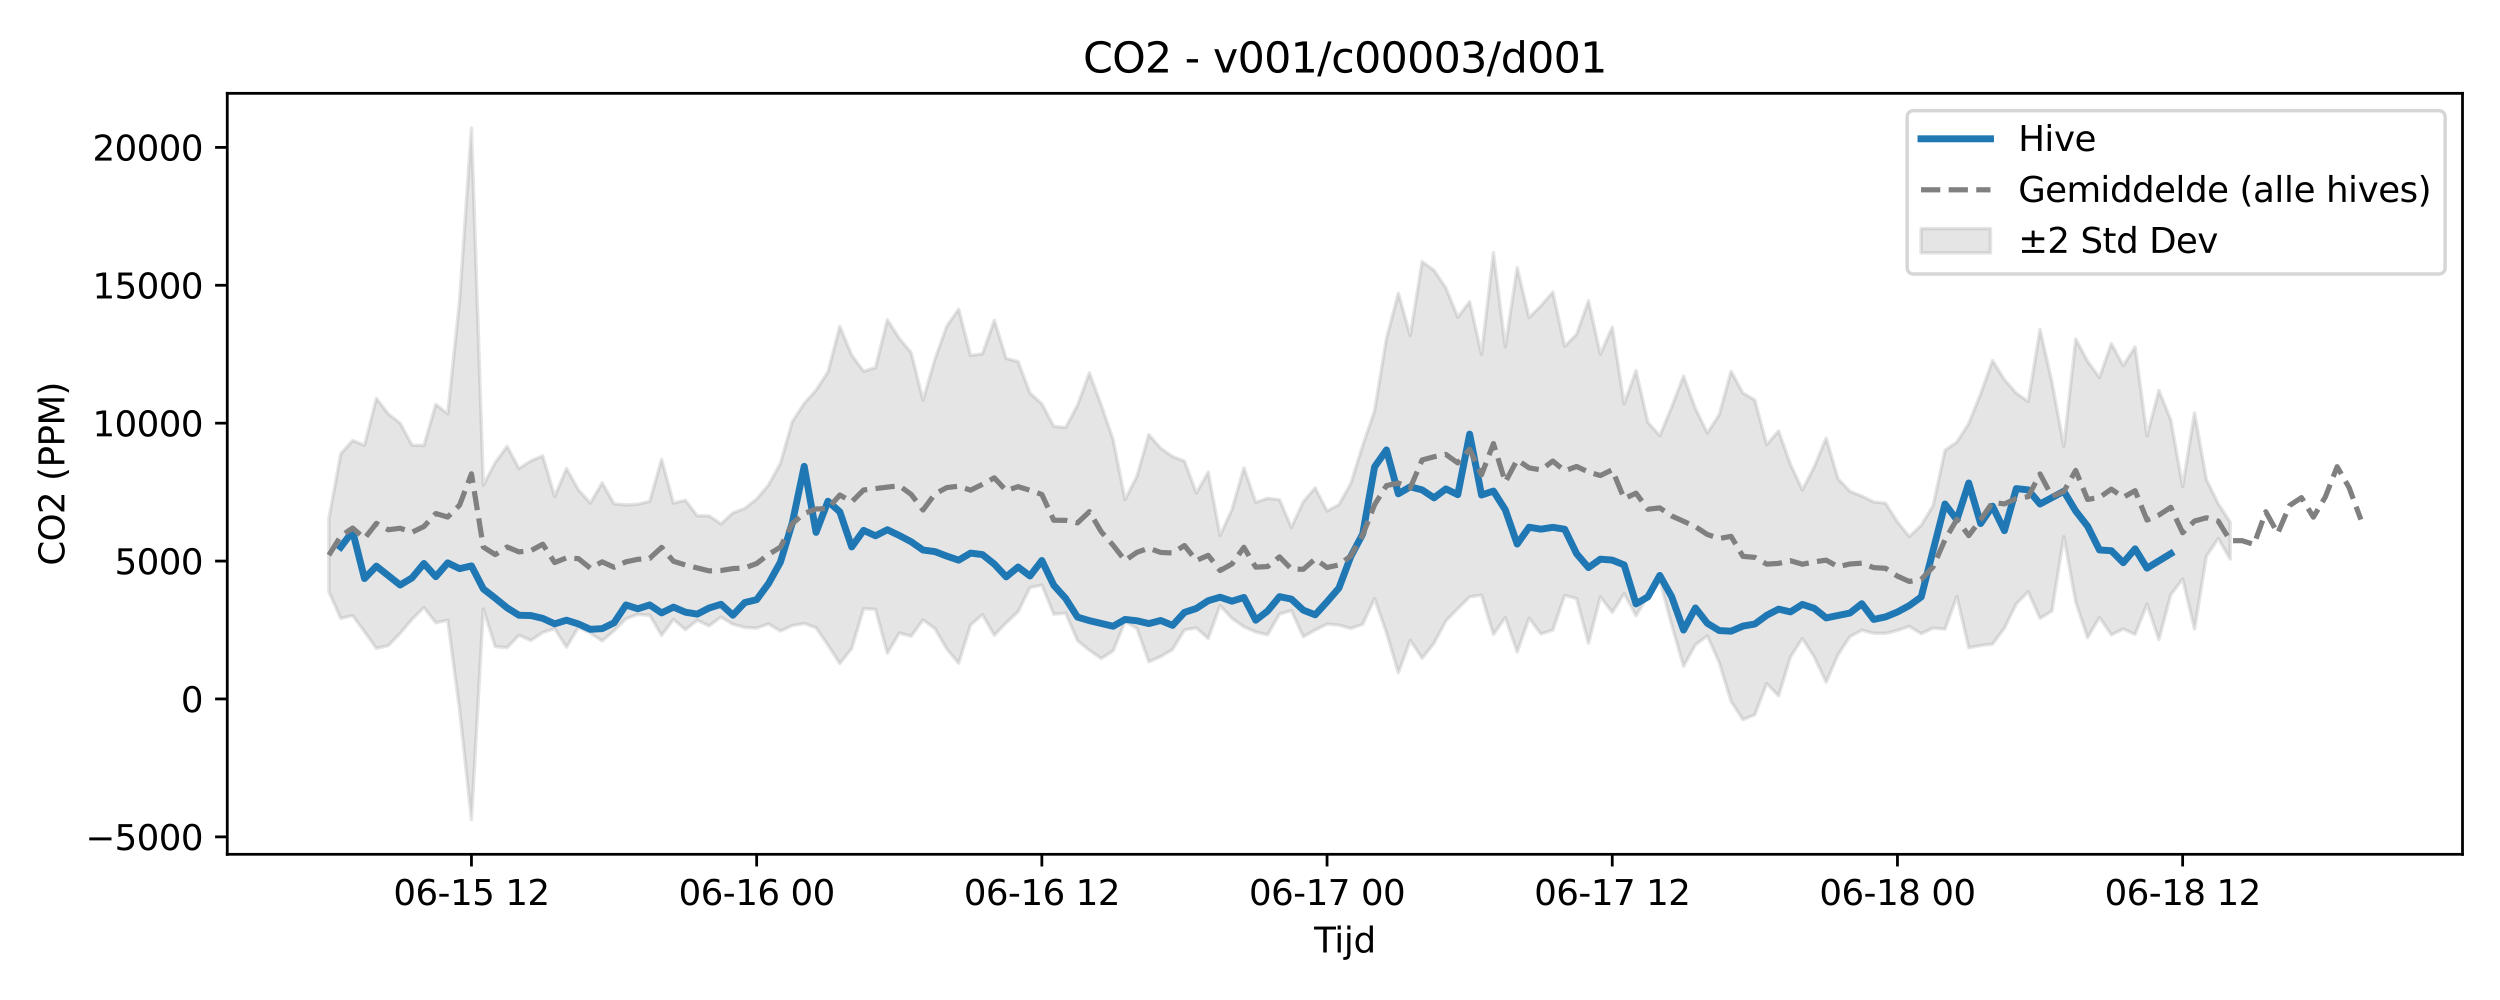 <?xml version="1.0" encoding="utf-8" standalone="no"?>
<!DOCTYPE svg PUBLIC "-//W3C//DTD SVG 1.1//EN"
  "http://www.w3.org/Graphics/SVG/1.1/DTD/svg11.dtd">
<svg xmlns:xlink="http://www.w3.org/1999/xlink" width="720pt" height="288pt" viewBox="0 0 720 288" xmlns="http://www.w3.org/2000/svg" version="1.1">
 <defs>
  <style type="text/css">*{stroke-linejoin: round; stroke-linecap: butt}</style>
 </defs>
 <g id="figure_1">
  <g id="patch_1">
   <path d="M 0 288 
L 720 288 
L 720 0 
L 0 0 
z
" style="fill: #ffffff"/>
  </g>
  <g id="axes_1">
   <g id="patch_2">
    <path d="M 65.45 246.04 
L 709.2 246.04 
L 709.2 26.88 
L 65.45 26.88 
z
" style="fill: #ffffff"/>
   </g>
   <g id="FillBetweenPolyCollection_1">
    <defs>
     <path id="mb9608aee95" d="M 94.711 -138.631 
L 94.711 -117.577 
L 98.134 -109.899 
L 101.556 -110.711 
L 104.979 -106.063 
L 108.401 -101.258 
L 111.823 -102.054 
L 115.246 -105.59 
L 118.668 -109.633 
L 122.09 -113.046 
L 125.513 -108.654 
L 128.935 -109.371 
L 132.358 -83.58 
L 135.78 -51.922 
L 139.202 -112.604 
L 142.625 -101.773 
L 146.047 -101.484 
L 149.469 -105.042 
L 152.892 -103.551 
L 156.314 -105.84 
L 159.737 -106.954 
L 163.159 -101.615 
L 166.581 -107.307 
L 170.004 -105.653 
L 173.426 -103.421 
L 176.849 -106.327 
L 180.271 -109.816 
L 183.693 -111.025 
L 187.116 -110.796 
L 190.538 -105.009 
L 193.96 -109.615 
L 197.383 -106.638 
L 200.805 -109.355 
L 204.228 -107.757 
L 207.65 -110.27 
L 211.072 -108.201 
L 214.495 -107.299 
L 217.917 -107.111 
L 221.339 -108.323 
L 224.762 -106.271 
L 228.184 -107.834 
L 231.607 -108.431 
L 235.029 -107.189 
L 238.451 -102.196 
L 241.874 -96.897 
L 245.296 -101.253 
L 248.719 -112.696 
L 252.141 -112.519 
L 255.563 -99.861 
L 258.986 -105.693 
L 262.408 -104.758 
L 265.83 -109.466 
L 269.253 -106.975 
L 272.675 -101.075 
L 276.098 -97.002 
L 279.52 -108.002 
L 282.942 -110.962 
L 286.365 -105.039 
L 289.787 -108.609 
L 293.21 -111.819 
L 296.632 -118.778 
L 300.054 -119.501 
L 303.477 -111.116 
L 306.899 -111.425 
L 310.321 -103.491 
L 313.744 -100.711 
L 317.166 -98.356 
L 320.589 -100.538 
L 324.011 -108.984 
L 327.433 -107.026 
L 330.856 -97.409 
L 334.278 -98.893 
L 337.7 -100.966 
L 341.123 -106.58 
L 344.545 -107.15 
L 347.968 -104.107 
L 351.39 -113.606 
L 354.812 -109.884 
L 358.235 -107.488 
L 361.657 -105.976 
L 365.08 -105.194 
L 368.502 -111.151 
L 371.924 -112.146 
L 375.347 -104.604 
L 378.769 -106.54 
L 382.191 -108.271 
L 385.614 -107.964 
L 389.036 -106.998 
L 392.459 -108.181 
L 395.881 -115.594 
L 399.303 -105.748 
L 402.726 -94.215 
L 406.148 -103.611 
L 409.57 -98.43 
L 412.993 -102.735 
L 416.415 -109.166 
L 419.838 -112.701 
L 423.26 -116.091 
L 426.682 -116.6 
L 430.105 -105.274 
L 433.527 -110.151 
L 436.95 -100.209 
L 440.372 -109.945 
L 443.794 -105.41 
L 447.217 -106.566 
L 450.639 -116.543 
L 454.061 -115.591 
L 457.484 -102.75 
L 460.906 -116.097 
L 464.329 -111.635 
L 467.751 -117.035 
L 471.173 -110.698 
L 474.596 -116.31 
L 478.018 -120.926 
L 481.44 -108.047 
L 484.863 -96.128 
L 488.285 -102.298 
L 491.708 -104.86 
L 495.13 -97.214 
L 498.552 -85.988 
L 501.975 -80.753 
L 505.397 -82.165 
L 508.82 -91.142 
L 512.242 -87.588 
L 515.664 -98.827 
L 519.087 -104.102 
L 522.509 -98.799 
L 525.931 -91.526 
L 529.354 -99.445 
L 532.776 -104.655 
L 536.199 -106.492 
L 539.621 -105.613 
L 543.043 -105.587 
L 546.466 -106.434 
L 549.888 -107.606 
L 553.311 -105.497 
L 556.733 -107.121 
L 560.155 -106.812 
L 563.578 -116.172 
L 567 -101.449 
L 570.422 -102.103 
L 573.845 -102.481 
L 577.267 -107.085 
L 580.69 -114.094 
L 584.112 -117.582 
L 587.534 -109.937 
L 590.957 -112.037 
L 594.379 -133.442 
L 597.801 -114.664 
L 601.224 -104.344 
L 604.646 -110.192 
L 608.069 -105.178 
L 611.491 -106.851 
L 614.913 -105.293 
L 618.336 -114.005 
L 621.758 -103.786 
L 625.181 -116.691 
L 628.603 -121.233 
L 632.025 -106.819 
L 635.448 -127.865 
L 638.87 -132.88 
L 642.292 -126.977 
L 642.292 -137.618 
L 642.292 -137.618 
L 638.87 -142.918 
L 635.448 -149.886 
L 632.025 -169.062 
L 628.603 -147.918 
L 625.181 -167.098 
L 621.758 -175.539 
L 618.336 -162.441 
L 614.913 -188.073 
L 611.491 -182.688 
L 608.069 -189.07 
L 604.646 -179.272 
L 601.224 -183.967 
L 597.801 -190.369 
L 594.379 -159.495 
L 590.957 -178.01 
L 587.534 -193.067 
L 584.112 -172.331 
L 580.69 -174.769 
L 577.267 -178.666 
L 573.845 -184.164 
L 570.422 -174.564 
L 567 -166.038 
L 563.578 -160.664 
L 560.155 -158.318 
L 556.733 -142.372 
L 553.311 -136.734 
L 549.888 -133.458 
L 546.466 -137.692 
L 543.043 -143.074 
L 539.621 -143.444 
L 536.199 -145.122 
L 532.776 -146.484 
L 529.354 -150.126 
L 525.931 -161.817 
L 522.509 -153.579 
L 519.087 -146.901 
L 515.664 -154.209 
L 512.242 -163.898 
L 508.82 -159.916 
L 505.397 -172.79 
L 501.975 -174.785 
L 498.552 -181.071 
L 495.13 -168.58 
L 491.708 -163.292 
L 488.285 -170.343 
L 484.863 -179.655 
L 481.44 -170.774 
L 478.018 -162.52 
L 474.596 -166.365 
L 471.173 -181.236 
L 467.751 -171.739 
L 464.329 -193.778 
L 460.906 -185.99 
L 457.484 -201.357 
L 454.061 -191.724 
L 450.639 -188.265 
L 447.217 -203.861 
L 443.794 -199.935 
L 440.372 -196.555 
L 436.95 -210.935 
L 433.527 -188.146 
L 430.105 -215.228 
L 426.682 -185.948 
L 423.26 -201.094 
L 419.838 -196.664 
L 416.415 -205.072 
L 412.993 -210.168 
L 409.57 -212.626 
L 406.148 -191.352 
L 402.726 -203.545 
L 399.303 -190.545 
L 395.881 -169.712 
L 392.459 -159.716 
L 389.036 -148.796 
L 385.614 -142.647 
L 382.191 -140.849 
L 378.769 -147.487 
L 375.347 -143.492 
L 371.924 -136.087 
L 368.502 -144.093 
L 365.08 -144.479 
L 361.657 -143.342 
L 358.235 -153.26 
L 354.812 -141.267 
L 351.39 -133.773 
L 347.968 -152.015 
L 344.545 -146.021 
L 341.123 -155.19 
L 337.7 -156.514 
L 334.278 -158.899 
L 330.856 -162.836 
L 327.433 -150.833 
L 324.011 -144.131 
L 320.589 -161.365 
L 317.166 -171.324 
L 313.744 -180.578 
L 310.321 -171.322 
L 306.899 -164.854 
L 303.477 -165.238 
L 300.054 -171.685 
L 296.632 -174.815 
L 293.21 -183.863 
L 289.787 -184.768 
L 286.365 -195.735 
L 282.942 -186.06 
L 279.52 -185.655 
L 276.098 -198.959 
L 272.675 -194.086 
L 269.253 -184.501 
L 265.83 -172.765 
L 262.408 -186.476 
L 258.986 -190.555 
L 255.563 -195.904 
L 252.141 -182.135 
L 248.719 -181.066 
L 245.296 -185.698 
L 241.874 -193.991 
L 238.451 -180.906 
L 235.029 -175.632 
L 231.607 -171.829 
L 228.184 -166.573 
L 224.762 -154.562 
L 221.339 -148.34 
L 217.917 -144.297 
L 214.495 -141.555 
L 211.072 -140.299 
L 207.65 -137.127 
L 204.228 -139.417 
L 200.805 -139.465 
L 197.383 -143.922 
L 193.96 -143.095 
L 190.538 -155.714 
L 187.116 -143.597 
L 183.693 -142.789 
L 180.271 -142.579 
L 176.849 -142.916 
L 173.426 -148.944 
L 170.004 -143.097 
L 166.581 -146.927 
L 163.159 -153.07 
L 159.737 -145.032 
L 156.314 -156.709 
L 152.892 -155.269 
L 149.469 -153.07 
L 146.047 -159.448 
L 142.625 -154.785 
L 139.202 -148.272 
L 135.78 -251.158 
L 132.358 -201.471 
L 128.935 -168.814 
L 125.513 -171.554 
L 122.09 -159.676 
L 118.668 -159.793 
L 115.246 -166.129 
L 111.823 -168.806 
L 108.401 -173.262 
L 104.979 -159.774 
L 101.556 -161.117 
L 98.134 -157.29 
L 94.711 -138.631 
z
" style="stroke: #808080; stroke-opacity: 0.2"/>
    </defs>
    <g clip-path="url(#p361f4543c1)">
     <use xlink:href="#mb9608aee95" x="0" y="288" style="fill: #808080; fill-opacity: 0.2; stroke: #808080; stroke-opacity: 0.2"/>
    </g>
   </g>
   <g id="matplotlib.axis_1">
    <g id="xtick_1">
     <g id="line2d_1">
      <defs>
       <path id="m13b912ce95" d="M 0 0 
L 0 3.5 
" style="stroke: #000000; stroke-width: 0.8"/>
      </defs>
      <g>
       <use xlink:href="#m13b912ce95" x="135.78" y="246.04" style="stroke: #000000; stroke-width: 0.8"/>
      </g>
     </g>
     <g id="text_1">
      <!-- 06-15 12 -->
      <g transform="translate(113.299 260.638) scale(0.1 -0.1)">
       <defs>
        <path id="DejaVuSans-30" d="M 2034 4250 
Q 1547 4250 1301 3770 
Q 1056 3291 1056 2328 
Q 1056 1369 1301 889 
Q 1547 409 2034 409 
Q 2525 409 2770 889 
Q 3016 1369 3016 2328 
Q 3016 3291 2770 3770 
Q 2525 4250 2034 4250 
z
M 2034 4750 
Q 2819 4750 3233 4129 
Q 3647 3509 3647 2328 
Q 3647 1150 3233 529 
Q 2819 -91 2034 -91 
Q 1250 -91 836 529 
Q 422 1150 422 2328 
Q 422 3509 836 4129 
Q 1250 4750 2034 4750 
z
" transform="scale(0.016)"/>
        <path id="DejaVuSans-36" d="M 2113 2584 
Q 1688 2584 1439 2293 
Q 1191 2003 1191 1497 
Q 1191 994 1439 701 
Q 1688 409 2113 409 
Q 2538 409 2786 701 
Q 3034 994 3034 1497 
Q 3034 2003 2786 2293 
Q 2538 2584 2113 2584 
z
M 3366 4563 
L 3366 3988 
Q 3128 4100 2886 4159 
Q 2644 4219 2406 4219 
Q 1781 4219 1451 3797 
Q 1122 3375 1075 2522 
Q 1259 2794 1537 2939 
Q 1816 3084 2150 3084 
Q 2853 3084 3261 2657 
Q 3669 2231 3669 1497 
Q 3669 778 3244 343 
Q 2819 -91 2113 -91 
Q 1303 -91 875 529 
Q 447 1150 447 2328 
Q 447 3434 972 4092 
Q 1497 4750 2381 4750 
Q 2619 4750 2861 4703 
Q 3103 4656 3366 4563 
z
" transform="scale(0.016)"/>
        <path id="DejaVuSans-2d" d="M 313 2009 
L 1997 2009 
L 1997 1497 
L 313 1497 
L 313 2009 
z
" transform="scale(0.016)"/>
        <path id="DejaVuSans-31" d="M 794 531 
L 1825 531 
L 1825 4091 
L 703 3866 
L 703 4441 
L 1819 4666 
L 2450 4666 
L 2450 531 
L 3481 531 
L 3481 0 
L 794 0 
L 794 531 
z
" transform="scale(0.016)"/>
        <path id="DejaVuSans-35" d="M 691 4666 
L 3169 4666 
L 3169 4134 
L 1269 4134 
L 1269 2991 
Q 1406 3038 1543 3061 
Q 1681 3084 1819 3084 
Q 2600 3084 3056 2656 
Q 3513 2228 3513 1497 
Q 3513 744 3044 326 
Q 2575 -91 1722 -91 
Q 1428 -91 1123 -41 
Q 819 9 494 109 
L 494 744 
Q 775 591 1075 516 
Q 1375 441 1709 441 
Q 2250 441 2565 725 
Q 2881 1009 2881 1497 
Q 2881 1984 2565 2268 
Q 2250 2553 1709 2553 
Q 1456 2553 1204 2497 
Q 953 2441 691 2322 
L 691 4666 
z
" transform="scale(0.016)"/>
        <path id="DejaVuSans-20" transform="scale(0.016)"/>
        <path id="DejaVuSans-32" d="M 1228 531 
L 3431 531 
L 3431 0 
L 469 0 
L 469 531 
Q 828 903 1448 1529 
Q 2069 2156 2228 2338 
Q 2531 2678 2651 2914 
Q 2772 3150 2772 3378 
Q 2772 3750 2511 3984 
Q 2250 4219 1831 4219 
Q 1534 4219 1204 4116 
Q 875 4013 500 3803 
L 500 4441 
Q 881 4594 1212 4672 
Q 1544 4750 1819 4750 
Q 2544 4750 2975 4387 
Q 3406 4025 3406 3419 
Q 3406 3131 3298 2873 
Q 3191 2616 2906 2266 
Q 2828 2175 2409 1742 
Q 1991 1309 1228 531 
z
" transform="scale(0.016)"/>
       </defs>
       <use xlink:href="#DejaVuSans-30"/>
       <use xlink:href="#DejaVuSans-36" transform="translate(63.623 0)"/>
       <use xlink:href="#DejaVuSans-2d" transform="translate(127.246 0)"/>
       <use xlink:href="#DejaVuSans-31" transform="translate(163.33 0)"/>
       <use xlink:href="#DejaVuSans-35" transform="translate(226.953 0)"/>
       <use xlink:href="#DejaVuSans-20" transform="translate(290.576 0)"/>
       <use xlink:href="#DejaVuSans-31" transform="translate(322.363 0)"/>
       <use xlink:href="#DejaVuSans-32" transform="translate(385.986 0)"/>
      </g>
     </g>
    </g>
    <g id="xtick_2">
     <g id="line2d_2">
      <g>
       <use xlink:href="#m13b912ce95" x="217.917" y="246.04" style="stroke: #000000; stroke-width: 0.8"/>
      </g>
     </g>
     <g id="text_2">
      <!-- 06-16 00 -->
      <g transform="translate(195.437 260.638) scale(0.1 -0.1)">
       <use xlink:href="#DejaVuSans-30"/>
       <use xlink:href="#DejaVuSans-36" transform="translate(63.623 0)"/>
       <use xlink:href="#DejaVuSans-2d" transform="translate(127.246 0)"/>
       <use xlink:href="#DejaVuSans-31" transform="translate(163.33 0)"/>
       <use xlink:href="#DejaVuSans-36" transform="translate(226.953 0)"/>
       <use xlink:href="#DejaVuSans-20" transform="translate(290.576 0)"/>
       <use xlink:href="#DejaVuSans-30" transform="translate(322.363 0)"/>
       <use xlink:href="#DejaVuSans-30" transform="translate(385.986 0)"/>
      </g>
     </g>
    </g>
    <g id="xtick_3">
     <g id="line2d_3">
      <g>
       <use xlink:href="#m13b912ce95" x="300.054" y="246.04" style="stroke: #000000; stroke-width: 0.8"/>
      </g>
     </g>
     <g id="text_3">
      <!-- 06-16 12 -->
      <g transform="translate(277.574 260.638) scale(0.1 -0.1)">
       <use xlink:href="#DejaVuSans-30"/>
       <use xlink:href="#DejaVuSans-36" transform="translate(63.623 0)"/>
       <use xlink:href="#DejaVuSans-2d" transform="translate(127.246 0)"/>
       <use xlink:href="#DejaVuSans-31" transform="translate(163.33 0)"/>
       <use xlink:href="#DejaVuSans-36" transform="translate(226.953 0)"/>
       <use xlink:href="#DejaVuSans-20" transform="translate(290.576 0)"/>
       <use xlink:href="#DejaVuSans-31" transform="translate(322.363 0)"/>
       <use xlink:href="#DejaVuSans-32" transform="translate(385.986 0)"/>
      </g>
     </g>
    </g>
    <g id="xtick_4">
     <g id="line2d_4">
      <g>
       <use xlink:href="#m13b912ce95" x="382.191" y="246.04" style="stroke: #000000; stroke-width: 0.8"/>
      </g>
     </g>
     <g id="text_4">
      <!-- 06-17 00 -->
      <g transform="translate(359.711 260.638) scale(0.1 -0.1)">
       <defs>
        <path id="DejaVuSans-37" d="M 525 4666 
L 3525 4666 
L 3525 4397 
L 1831 0 
L 1172 0 
L 2766 4134 
L 525 4134 
L 525 4666 
z
" transform="scale(0.016)"/>
       </defs>
       <use xlink:href="#DejaVuSans-30"/>
       <use xlink:href="#DejaVuSans-36" transform="translate(63.623 0)"/>
       <use xlink:href="#DejaVuSans-2d" transform="translate(127.246 0)"/>
       <use xlink:href="#DejaVuSans-31" transform="translate(163.33 0)"/>
       <use xlink:href="#DejaVuSans-37" transform="translate(226.953 0)"/>
       <use xlink:href="#DejaVuSans-20" transform="translate(290.576 0)"/>
       <use xlink:href="#DejaVuSans-30" transform="translate(322.363 0)"/>
       <use xlink:href="#DejaVuSans-30" transform="translate(385.986 0)"/>
      </g>
     </g>
    </g>
    <g id="xtick_5">
     <g id="line2d_5">
      <g>
       <use xlink:href="#m13b912ce95" x="464.329" y="246.04" style="stroke: #000000; stroke-width: 0.8"/>
      </g>
     </g>
     <g id="text_5">
      <!-- 06-17 12 -->
      <g transform="translate(441.848 260.638) scale(0.1 -0.1)">
       <use xlink:href="#DejaVuSans-30"/>
       <use xlink:href="#DejaVuSans-36" transform="translate(63.623 0)"/>
       <use xlink:href="#DejaVuSans-2d" transform="translate(127.246 0)"/>
       <use xlink:href="#DejaVuSans-31" transform="translate(163.33 0)"/>
       <use xlink:href="#DejaVuSans-37" transform="translate(226.953 0)"/>
       <use xlink:href="#DejaVuSans-20" transform="translate(290.576 0)"/>
       <use xlink:href="#DejaVuSans-31" transform="translate(322.363 0)"/>
       <use xlink:href="#DejaVuSans-32" transform="translate(385.986 0)"/>
      </g>
     </g>
    </g>
    <g id="xtick_6">
     <g id="line2d_6">
      <g>
       <use xlink:href="#m13b912ce95" x="546.466" y="246.04" style="stroke: #000000; stroke-width: 0.8"/>
      </g>
     </g>
     <g id="text_6">
      <!-- 06-18 00 -->
      <g transform="translate(523.985 260.638) scale(0.1 -0.1)">
       <defs>
        <path id="DejaVuSans-38" d="M 2034 2216 
Q 1584 2216 1326 1975 
Q 1069 1734 1069 1313 
Q 1069 891 1326 650 
Q 1584 409 2034 409 
Q 2484 409 2743 651 
Q 3003 894 3003 1313 
Q 3003 1734 2745 1975 
Q 2488 2216 2034 2216 
z
M 1403 2484 
Q 997 2584 770 2862 
Q 544 3141 544 3541 
Q 544 4100 942 4425 
Q 1341 4750 2034 4750 
Q 2731 4750 3128 4425 
Q 3525 4100 3525 3541 
Q 3525 3141 3298 2862 
Q 3072 2584 2669 2484 
Q 3125 2378 3379 2068 
Q 3634 1759 3634 1313 
Q 3634 634 3220 271 
Q 2806 -91 2034 -91 
Q 1263 -91 848 271 
Q 434 634 434 1313 
Q 434 1759 690 2068 
Q 947 2378 1403 2484 
z
M 1172 3481 
Q 1172 3119 1398 2916 
Q 1625 2713 2034 2713 
Q 2441 2713 2670 2916 
Q 2900 3119 2900 3481 
Q 2900 3844 2670 4047 
Q 2441 4250 2034 4250 
Q 1625 4250 1398 4047 
Q 1172 3844 1172 3481 
z
" transform="scale(0.016)"/>
       </defs>
       <use xlink:href="#DejaVuSans-30"/>
       <use xlink:href="#DejaVuSans-36" transform="translate(63.623 0)"/>
       <use xlink:href="#DejaVuSans-2d" transform="translate(127.246 0)"/>
       <use xlink:href="#DejaVuSans-31" transform="translate(163.33 0)"/>
       <use xlink:href="#DejaVuSans-38" transform="translate(226.953 0)"/>
       <use xlink:href="#DejaVuSans-20" transform="translate(290.576 0)"/>
       <use xlink:href="#DejaVuSans-30" transform="translate(322.363 0)"/>
       <use xlink:href="#DejaVuSans-30" transform="translate(385.986 0)"/>
      </g>
     </g>
    </g>
    <g id="xtick_7">
     <g id="line2d_7">
      <g>
       <use xlink:href="#m13b912ce95" x="628.603" y="246.04" style="stroke: #000000; stroke-width: 0.8"/>
      </g>
     </g>
     <g id="text_7">
      <!-- 06-18 12 -->
      <g transform="translate(606.122 260.638) scale(0.1 -0.1)">
       <use xlink:href="#DejaVuSans-30"/>
       <use xlink:href="#DejaVuSans-36" transform="translate(63.623 0)"/>
       <use xlink:href="#DejaVuSans-2d" transform="translate(127.246 0)"/>
       <use xlink:href="#DejaVuSans-31" transform="translate(163.33 0)"/>
       <use xlink:href="#DejaVuSans-38" transform="translate(226.953 0)"/>
       <use xlink:href="#DejaVuSans-20" transform="translate(290.576 0)"/>
       <use xlink:href="#DejaVuSans-31" transform="translate(322.363 0)"/>
       <use xlink:href="#DejaVuSans-32" transform="translate(385.986 0)"/>
      </g>
     </g>
    </g>
    <g id="text_8">
     <!-- Tijd -->
     <g transform="translate(378.475 274.317) scale(0.1 -0.1)">
      <defs>
       <path id="DejaVuSans-54" d="M -19 4666 
L 3928 4666 
L 3928 4134 
L 2272 4134 
L 2272 0 
L 1638 0 
L 1638 4134 
L -19 4134 
L -19 4666 
z
" transform="scale(0.016)"/>
       <path id="DejaVuSans-69" d="M 603 3500 
L 1178 3500 
L 1178 0 
L 603 0 
L 603 3500 
z
M 603 4863 
L 1178 4863 
L 1178 4134 
L 603 4134 
L 603 4863 
z
" transform="scale(0.016)"/>
       <path id="DejaVuSans-6a" d="M 603 3500 
L 1178 3500 
L 1178 -63 
Q 1178 -731 923 -1031 
Q 669 -1331 103 -1331 
L -116 -1331 
L -116 -844 
L 38 -844 
Q 366 -844 484 -692 
Q 603 -541 603 -63 
L 603 3500 
z
M 603 4863 
L 1178 4863 
L 1178 4134 
L 603 4134 
L 603 4863 
z
" transform="scale(0.016)"/>
       <path id="DejaVuSans-64" d="M 2906 2969 
L 2906 4863 
L 3481 4863 
L 3481 0 
L 2906 0 
L 2906 525 
Q 2725 213 2448 61 
Q 2172 -91 1784 -91 
Q 1150 -91 751 415 
Q 353 922 353 1747 
Q 353 2572 751 3078 
Q 1150 3584 1784 3584 
Q 2172 3584 2448 3432 
Q 2725 3281 2906 2969 
z
M 947 1747 
Q 947 1113 1208 752 
Q 1469 391 1925 391 
Q 2381 391 2643 752 
Q 2906 1113 2906 1747 
Q 2906 2381 2643 2742 
Q 2381 3103 1925 3103 
Q 1469 3103 1208 2742 
Q 947 2381 947 1747 
z
" transform="scale(0.016)"/>
      </defs>
      <use xlink:href="#DejaVuSans-54"/>
      <use xlink:href="#DejaVuSans-69" transform="translate(57.959 0)"/>
      <use xlink:href="#DejaVuSans-6a" transform="translate(85.742 0)"/>
      <use xlink:href="#DejaVuSans-64" transform="translate(113.525 0)"/>
     </g>
    </g>
   </g>
   <g id="matplotlib.axis_2">
    <g id="ytick_1">
     <g id="line2d_8">
      <defs>
       <path id="m72f071653e" d="M 0 0 
L -3.5 0 
" style="stroke: #000000; stroke-width: 0.8"/>
      </defs>
      <g>
       <use xlink:href="#m72f071653e" x="65.45" y="241.011" style="stroke: #000000; stroke-width: 0.8"/>
      </g>
     </g>
     <g id="text_9">
      <!-- −5000 -->
      <g transform="translate(24.62 244.81) scale(0.1 -0.1)">
       <defs>
        <path id="DejaVuSans-2212" d="M 678 2272 
L 4684 2272 
L 4684 1741 
L 678 1741 
L 678 2272 
z
" transform="scale(0.016)"/>
       </defs>
       <use xlink:href="#DejaVuSans-2212"/>
       <use xlink:href="#DejaVuSans-35" transform="translate(83.789 0)"/>
       <use xlink:href="#DejaVuSans-30" transform="translate(147.412 0)"/>
       <use xlink:href="#DejaVuSans-30" transform="translate(211.035 0)"/>
       <use xlink:href="#DejaVuSans-30" transform="translate(274.658 0)"/>
      </g>
     </g>
    </g>
    <g id="ytick_2">
     <g id="line2d_9">
      <g>
       <use xlink:href="#m72f071653e" x="65.45" y="201.298" style="stroke: #000000; stroke-width: 0.8"/>
      </g>
     </g>
     <g id="text_10">
      <!-- 0 -->
      <g transform="translate(52.087 205.098) scale(0.1 -0.1)">
       <use xlink:href="#DejaVuSans-30"/>
      </g>
     </g>
    </g>
    <g id="ytick_3">
     <g id="line2d_10">
      <g>
       <use xlink:href="#m72f071653e" x="65.45" y="161.586" style="stroke: #000000; stroke-width: 0.8"/>
      </g>
     </g>
     <g id="text_11">
      <!-- 5000 -->
      <g transform="translate(33 165.385) scale(0.1 -0.1)">
       <use xlink:href="#DejaVuSans-35"/>
       <use xlink:href="#DejaVuSans-30" transform="translate(63.623 0)"/>
       <use xlink:href="#DejaVuSans-30" transform="translate(127.246 0)"/>
       <use xlink:href="#DejaVuSans-30" transform="translate(190.869 0)"/>
      </g>
     </g>
    </g>
    <g id="ytick_4">
     <g id="line2d_11">
      <g>
       <use xlink:href="#m72f071653e" x="65.45" y="121.874" style="stroke: #000000; stroke-width: 0.8"/>
      </g>
     </g>
     <g id="text_12">
      <!-- 10000 -->
      <g transform="translate(26.637 125.673) scale(0.1 -0.1)">
       <use xlink:href="#DejaVuSans-31"/>
       <use xlink:href="#DejaVuSans-30" transform="translate(63.623 0)"/>
       <use xlink:href="#DejaVuSans-30" transform="translate(127.246 0)"/>
       <use xlink:href="#DejaVuSans-30" transform="translate(190.869 0)"/>
       <use xlink:href="#DejaVuSans-30" transform="translate(254.492 0)"/>
      </g>
     </g>
    </g>
    <g id="ytick_5">
     <g id="line2d_12">
      <g>
       <use xlink:href="#m72f071653e" x="65.45" y="82.162" style="stroke: #000000; stroke-width: 0.8"/>
      </g>
     </g>
     <g id="text_13">
      <!-- 15000 -->
      <g transform="translate(26.637 85.961) scale(0.1 -0.1)">
       <use xlink:href="#DejaVuSans-31"/>
       <use xlink:href="#DejaVuSans-35" transform="translate(63.623 0)"/>
       <use xlink:href="#DejaVuSans-30" transform="translate(127.246 0)"/>
       <use xlink:href="#DejaVuSans-30" transform="translate(190.869 0)"/>
       <use xlink:href="#DejaVuSans-30" transform="translate(254.492 0)"/>
      </g>
     </g>
    </g>
    <g id="ytick_6">
     <g id="line2d_13">
      <g>
       <use xlink:href="#m72f071653e" x="65.45" y="42.449" style="stroke: #000000; stroke-width: 0.8"/>
      </g>
     </g>
     <g id="text_14">
      <!-- 20000 -->
      <g transform="translate(26.637 46.248) scale(0.1 -0.1)">
       <use xlink:href="#DejaVuSans-32"/>
       <use xlink:href="#DejaVuSans-30" transform="translate(63.623 0)"/>
       <use xlink:href="#DejaVuSans-30" transform="translate(127.246 0)"/>
       <use xlink:href="#DejaVuSans-30" transform="translate(190.869 0)"/>
       <use xlink:href="#DejaVuSans-30" transform="translate(254.492 0)"/>
      </g>
     </g>
    </g>
    <g id="text_15">
     <!-- CO2 (PPM) -->
     <g transform="translate(18.541 162.903) rotate(-90) scale(0.1 -0.1)">
      <defs>
       <path id="DejaVuSans-43" d="M 4122 4306 
L 4122 3641 
Q 3803 3938 3442 4084 
Q 3081 4231 2675 4231 
Q 1875 4231 1450 3742 
Q 1025 3253 1025 2328 
Q 1025 1406 1450 917 
Q 1875 428 2675 428 
Q 3081 428 3442 575 
Q 3803 722 4122 1019 
L 4122 359 
Q 3791 134 3420 21 
Q 3050 -91 2638 -91 
Q 1578 -91 968 557 
Q 359 1206 359 2328 
Q 359 3453 968 4101 
Q 1578 4750 2638 4750 
Q 3056 4750 3426 4639 
Q 3797 4528 4122 4306 
z
" transform="scale(0.016)"/>
       <path id="DejaVuSans-4f" d="M 2522 4238 
Q 1834 4238 1429 3725 
Q 1025 3213 1025 2328 
Q 1025 1447 1429 934 
Q 1834 422 2522 422 
Q 3209 422 3611 934 
Q 4013 1447 4013 2328 
Q 4013 3213 3611 3725 
Q 3209 4238 2522 4238 
z
M 2522 4750 
Q 3503 4750 4090 4092 
Q 4678 3434 4678 2328 
Q 4678 1225 4090 567 
Q 3503 -91 2522 -91 
Q 1538 -91 948 565 
Q 359 1222 359 2328 
Q 359 3434 948 4092 
Q 1538 4750 2522 4750 
z
" transform="scale(0.016)"/>
       <path id="DejaVuSans-28" d="M 1984 4856 
Q 1566 4138 1362 3434 
Q 1159 2731 1159 2009 
Q 1159 1288 1364 580 
Q 1569 -128 1984 -844 
L 1484 -844 
Q 1016 -109 783 600 
Q 550 1309 550 2009 
Q 550 2706 781 3412 
Q 1013 4119 1484 4856 
L 1984 4856 
z
" transform="scale(0.016)"/>
       <path id="DejaVuSans-50" d="M 1259 4147 
L 1259 2394 
L 2053 2394 
Q 2494 2394 2734 2622 
Q 2975 2850 2975 3272 
Q 2975 3691 2734 3919 
Q 2494 4147 2053 4147 
L 1259 4147 
z
M 628 4666 
L 2053 4666 
Q 2838 4666 3239 4311 
Q 3641 3956 3641 3272 
Q 3641 2581 3239 2228 
Q 2838 1875 2053 1875 
L 1259 1875 
L 1259 0 
L 628 0 
L 628 4666 
z
" transform="scale(0.016)"/>
       <path id="DejaVuSans-4d" d="M 628 4666 
L 1569 4666 
L 2759 1491 
L 3956 4666 
L 4897 4666 
L 4897 0 
L 4281 0 
L 4281 4097 
L 3078 897 
L 2444 897 
L 1241 4097 
L 1241 0 
L 628 0 
L 628 4666 
z
" transform="scale(0.016)"/>
       <path id="DejaVuSans-29" d="M 513 4856 
L 1013 4856 
Q 1481 4119 1714 3412 
Q 1947 2706 1947 2009 
Q 1947 1309 1714 600 
Q 1481 -109 1013 -844 
L 513 -844 
Q 928 -128 1133 580 
Q 1338 1288 1338 2009 
Q 1338 2731 1133 3434 
Q 928 4138 513 4856 
z
" transform="scale(0.016)"/>
      </defs>
      <use xlink:href="#DejaVuSans-43"/>
      <use xlink:href="#DejaVuSans-4f" transform="translate(69.824 0)"/>
      <use xlink:href="#DejaVuSans-32" transform="translate(148.535 0)"/>
      <use xlink:href="#DejaVuSans-20" transform="translate(212.158 0)"/>
      <use xlink:href="#DejaVuSans-28" transform="translate(243.945 0)"/>
      <use xlink:href="#DejaVuSans-50" transform="translate(282.959 0)"/>
      <use xlink:href="#DejaVuSans-50" transform="translate(343.262 0)"/>
      <use xlink:href="#DejaVuSans-4d" transform="translate(403.564 0)"/>
      <use xlink:href="#DejaVuSans-29" transform="translate(489.844 0)"/>
     </g>
    </g>
   </g>
   <g id="line2d_14">
    <path d="M 98.134 157.567 
L 101.556 153.027 
L 104.979 166.616 
L 108.401 163.053 
L 115.246 168.483 
L 118.668 166.42 
L 122.09 162.29 
L 125.513 166.082 
L 128.935 162.113 
L 132.358 163.77 
L 135.78 162.981 
L 139.202 169.616 
L 142.625 172.263 
L 146.047 175.059 
L 149.469 177.198 
L 152.892 177.273 
L 156.314 178.093 
L 159.737 179.663 
L 163.159 178.62 
L 166.581 179.692 
L 170.004 181.241 
L 173.426 181.043 
L 176.849 179.367 
L 180.271 174.231 
L 183.693 175.327 
L 187.116 174.225 
L 190.538 176.515 
L 193.96 174.853 
L 197.383 176.309 
L 200.805 176.865 
L 204.228 175.11 
L 207.65 174.037 
L 211.072 177.175 
L 214.495 173.534 
L 217.917 172.714 
L 221.339 168.054 
L 224.762 161.883 
L 228.184 150.591 
L 231.607 134.317 
L 235.029 153.321 
L 238.451 144.362 
L 241.874 147.419 
L 245.296 157.517 
L 248.719 152.749 
L 252.141 154.311 
L 255.563 152.571 
L 258.986 154.216 
L 262.408 156.026 
L 265.83 158.407 
L 269.253 158.862 
L 272.675 160.162 
L 276.098 161.324 
L 279.52 159.291 
L 282.942 159.72 
L 286.365 162.457 
L 289.787 166.132 
L 293.21 163.304 
L 296.632 165.878 
L 300.054 161.435 
L 303.477 168.538 
L 306.899 172.343 
L 310.321 177.725 
L 313.744 178.747 
L 320.589 180.362 
L 324.011 178.398 
L 327.433 178.78 
L 330.856 179.594 
L 334.278 178.7 
L 337.7 180.103 
L 341.123 176.362 
L 344.545 175.237 
L 347.968 173.002 
L 351.39 171.996 
L 354.812 173.14 
L 358.235 172.062 
L 361.657 178.615 
L 365.08 175.962 
L 368.502 171.832 
L 371.924 172.541 
L 375.347 175.724 
L 378.769 177.071 
L 382.191 173.315 
L 385.614 169.349 
L 389.036 160.247 
L 392.459 153.792 
L 395.881 134.46 
L 399.303 129.589 
L 402.726 142.209 
L 406.148 140.197 
L 409.57 141.092 
L 412.993 143.377 
L 416.415 140.806 
L 419.838 142.461 
L 423.26 125.04 
L 426.682 142.561 
L 430.105 141.426 
L 433.527 146.821 
L 436.95 156.691 
L 440.372 151.841 
L 443.794 152.399 
L 447.217 151.867 
L 450.639 152.429 
L 454.061 159.468 
L 457.484 163.466 
L 460.906 161.038 
L 464.329 161.313 
L 467.751 162.693 
L 471.173 173.918 
L 474.596 171.893 
L 478.018 165.727 
L 481.44 171.84 
L 484.863 181.45 
L 488.285 175.099 
L 491.708 179.504 
L 495.13 181.601 
L 498.552 181.784 
L 501.975 180.314 
L 505.397 179.716 
L 508.82 177.198 
L 512.242 175.435 
L 515.664 176.227 
L 519.087 174.066 
L 522.509 175.194 
L 525.931 177.956 
L 532.776 176.563 
L 536.199 173.873 
L 539.621 178.395 
L 543.043 177.664 
L 546.466 176.253 
L 549.888 174.403 
L 553.311 171.917 
L 560.155 145.159 
L 563.578 149.704 
L 567 139.101 
L 570.422 150.779 
L 573.845 145.794 
L 577.267 152.823 
L 580.69 140.716 
L 584.112 141.089 
L 587.534 145.159 
L 594.379 141.479 
L 597.801 147.171 
L 601.224 151.547 
L 604.646 158.385 
L 608.069 158.605 
L 611.491 162.057 
L 614.913 158.068 
L 618.336 163.627 
L 625.181 159.45 
L 625.181 159.45 
" clip-path="url(#p361f4543c1)" style="fill: none; stroke: #1f77b4; stroke-width: 2; stroke-linecap: square"/>
   </g>
   <g id="line2d_15">
    <path d="M 94.711 159.896 
L 98.134 154.405 
L 101.556 152.086 
L 104.979 155.081 
L 108.401 150.74 
L 111.823 152.57 
L 115.246 152.141 
L 118.668 153.287 
L 122.09 151.639 
L 125.513 147.896 
L 128.935 148.908 
L 132.358 145.475 
L 135.78 136.46 
L 139.202 157.562 
L 142.625 159.721 
L 146.047 157.534 
L 149.469 158.944 
L 152.892 158.59 
L 156.314 156.725 
L 159.737 162.007 
L 163.159 160.658 
L 166.581 160.883 
L 170.004 163.625 
L 173.426 161.817 
L 176.849 163.378 
L 180.271 161.802 
L 183.693 161.093 
L 187.116 160.803 
L 190.538 157.638 
L 193.96 161.645 
L 197.383 162.72 
L 204.228 164.413 
L 207.65 164.302 
L 211.072 163.75 
L 214.495 163.573 
L 217.917 162.296 
L 221.339 159.669 
L 224.762 157.584 
L 228.184 150.797 
L 231.607 147.87 
L 235.029 146.589 
L 238.451 146.449 
L 241.874 142.556 
L 245.296 144.525 
L 248.719 141.119 
L 258.986 139.876 
L 262.408 142.383 
L 265.83 146.885 
L 269.253 142.262 
L 272.675 140.42 
L 276.098 140.019 
L 279.52 141.171 
L 282.942 139.489 
L 286.365 137.613 
L 289.787 141.312 
L 293.21 140.159 
L 296.632 141.203 
L 300.054 142.407 
L 303.477 149.823 
L 306.899 149.861 
L 310.321 150.594 
L 313.744 147.356 
L 317.166 153.16 
L 320.589 157.048 
L 324.011 161.443 
L 327.433 159.07 
L 330.856 157.878 
L 334.278 159.104 
L 337.7 159.26 
L 341.123 157.115 
L 344.545 161.415 
L 347.968 159.939 
L 351.39 164.31 
L 354.812 162.424 
L 358.235 157.626 
L 361.657 163.341 
L 365.08 163.163 
L 368.502 160.378 
L 371.924 163.884 
L 375.347 163.952 
L 378.769 160.986 
L 382.191 163.44 
L 385.614 162.695 
L 389.036 160.103 
L 392.459 154.051 
L 395.881 145.347 
L 399.303 139.853 
L 402.726 139.12 
L 406.148 140.518 
L 409.57 132.472 
L 412.993 131.549 
L 416.415 130.881 
L 419.838 133.318 
L 423.26 129.408 
L 426.682 136.726 
L 430.105 127.749 
L 433.527 138.852 
L 436.95 132.428 
L 440.372 134.75 
L 443.794 135.328 
L 447.217 132.787 
L 450.639 135.596 
L 454.061 134.342 
L 457.484 135.946 
L 460.906 136.956 
L 464.329 135.293 
L 467.751 143.613 
L 471.173 142.033 
L 474.596 146.662 
L 478.018 146.277 
L 481.44 148.589 
L 488.285 151.68 
L 491.708 153.924 
L 495.13 155.103 
L 498.552 154.47 
L 501.975 160.231 
L 505.397 160.522 
L 508.82 162.471 
L 512.242 162.257 
L 515.664 161.482 
L 519.087 162.499 
L 522.509 161.811 
L 525.931 161.329 
L 529.354 163.215 
L 532.776 162.431 
L 536.199 162.193 
L 539.621 163.471 
L 543.043 163.669 
L 546.466 165.937 
L 549.888 167.468 
L 553.311 166.885 
L 556.733 163.254 
L 560.155 155.435 
L 563.578 149.582 
L 567 154.256 
L 570.422 149.666 
L 573.845 144.678 
L 577.267 145.125 
L 580.69 143.569 
L 584.112 143.043 
L 587.534 136.498 
L 590.957 142.976 
L 594.379 141.531 
L 597.801 135.483 
L 601.224 143.844 
L 604.646 143.268 
L 608.069 140.876 
L 611.491 143.23 
L 614.913 141.317 
L 618.336 149.777 
L 621.758 148.338 
L 625.181 146.106 
L 628.603 153.425 
L 632.025 150.06 
L 635.448 149.124 
L 638.87 150.101 
L 642.292 155.702 
L 645.715 155.711 
L 649.137 156.792 
L 652.56 147.393 
L 655.982 153.596 
L 659.404 145.577 
L 662.827 143.321 
L 666.249 148.934 
L 669.671 143.176 
L 673.094 134.415 
L 676.516 140.369 
L 679.939 149.641 
L 679.939 149.641 
" clip-path="url(#p361f4543c1)" style="fill: none; stroke-dasharray: 5.55,2.4; stroke-dashoffset: 0; stroke: #808080; stroke-width: 1.5"/>
   </g>
   <g id="patch_3">
    <path d="M 65.45 246.04 
L 65.45 26.88 
" style="fill: none; stroke: #000000; stroke-width: 0.8; stroke-linejoin: miter; stroke-linecap: square"/>
   </g>
   <g id="patch_4">
    <path d="M 709.2 246.04 
L 709.2 26.88 
" style="fill: none; stroke: #000000; stroke-width: 0.8; stroke-linejoin: miter; stroke-linecap: square"/>
   </g>
   <g id="patch_5">
    <path d="M 65.45 246.04 
L 709.2 246.04 
" style="fill: none; stroke: #000000; stroke-width: 0.8; stroke-linejoin: miter; stroke-linecap: square"/>
   </g>
   <g id="patch_6">
    <path d="M 65.45 26.88 
L 709.2 26.88 
" style="fill: none; stroke: #000000; stroke-width: 0.8; stroke-linejoin: miter; stroke-linecap: square"/>
   </g>
   <g id="text_16">
    <!-- CO2 - v001/c00003/d001 -->
    <g transform="translate(311.922 20.88) scale(0.12 -0.12)">
     <defs>
      <path id="DejaVuSans-76" d="M 191 3500 
L 800 3500 
L 1894 563 
L 2988 3500 
L 3597 3500 
L 2284 0 
L 1503 0 
L 191 3500 
z
" transform="scale(0.016)"/>
      <path id="DejaVuSans-2f" d="M 1625 4666 
L 2156 4666 
L 531 -594 
L 0 -594 
L 1625 4666 
z
" transform="scale(0.016)"/>
      <path id="DejaVuSans-63" d="M 3122 3366 
L 3122 2828 
Q 2878 2963 2633 3030 
Q 2388 3097 2138 3097 
Q 1578 3097 1268 2742 
Q 959 2388 959 1747 
Q 959 1106 1268 751 
Q 1578 397 2138 397 
Q 2388 397 2633 464 
Q 2878 531 3122 666 
L 3122 134 
Q 2881 22 2623 -34 
Q 2366 -91 2075 -91 
Q 1284 -91 818 406 
Q 353 903 353 1747 
Q 353 2603 823 3093 
Q 1294 3584 2113 3584 
Q 2378 3584 2631 3529 
Q 2884 3475 3122 3366 
z
" transform="scale(0.016)"/>
      <path id="DejaVuSans-33" d="M 2597 2516 
Q 3050 2419 3304 2112 
Q 3559 1806 3559 1356 
Q 3559 666 3084 287 
Q 2609 -91 1734 -91 
Q 1441 -91 1130 -33 
Q 819 25 488 141 
L 488 750 
Q 750 597 1062 519 
Q 1375 441 1716 441 
Q 2309 441 2620 675 
Q 2931 909 2931 1356 
Q 2931 1769 2642 2001 
Q 2353 2234 1838 2234 
L 1294 2234 
L 1294 2753 
L 1863 2753 
Q 2328 2753 2575 2939 
Q 2822 3125 2822 3475 
Q 2822 3834 2567 4026 
Q 2313 4219 1838 4219 
Q 1578 4219 1281 4162 
Q 984 4106 628 3988 
L 628 4550 
Q 988 4650 1302 4700 
Q 1616 4750 1894 4750 
Q 2613 4750 3031 4423 
Q 3450 4097 3450 3541 
Q 3450 3153 3228 2886 
Q 3006 2619 2597 2516 
z
" transform="scale(0.016)"/>
     </defs>
     <use xlink:href="#DejaVuSans-43"/>
     <use xlink:href="#DejaVuSans-4f" transform="translate(69.824 0)"/>
     <use xlink:href="#DejaVuSans-32" transform="translate(148.535 0)"/>
     <use xlink:href="#DejaVuSans-20" transform="translate(212.158 0)"/>
     <use xlink:href="#DejaVuSans-2d" transform="translate(243.945 0)"/>
     <use xlink:href="#DejaVuSans-20" transform="translate(280.029 0)"/>
     <use xlink:href="#DejaVuSans-76" transform="translate(311.816 0)"/>
     <use xlink:href="#DejaVuSans-30" transform="translate(370.996 0)"/>
     <use xlink:href="#DejaVuSans-30" transform="translate(434.619 0)"/>
     <use xlink:href="#DejaVuSans-31" transform="translate(498.242 0)"/>
     <use xlink:href="#DejaVuSans-2f" transform="translate(561.865 0)"/>
     <use xlink:href="#DejaVuSans-63" transform="translate(595.557 0)"/>
     <use xlink:href="#DejaVuSans-30" transform="translate(650.537 0)"/>
     <use xlink:href="#DejaVuSans-30" transform="translate(714.16 0)"/>
     <use xlink:href="#DejaVuSans-30" transform="translate(777.783 0)"/>
     <use xlink:href="#DejaVuSans-30" transform="translate(841.406 0)"/>
     <use xlink:href="#DejaVuSans-33" transform="translate(905.029 0)"/>
     <use xlink:href="#DejaVuSans-2f" transform="translate(968.652 0)"/>
     <use xlink:href="#DejaVuSans-64" transform="translate(1002.344 0)"/>
     <use xlink:href="#DejaVuSans-30" transform="translate(1065.82 0)"/>
     <use xlink:href="#DejaVuSans-30" transform="translate(1129.443 0)"/>
     <use xlink:href="#DejaVuSans-31" transform="translate(1193.066 0)"/>
    </g>
   </g>
   <g id="legend_1">
    <g id="patch_7">
     <path d="M 551.256 78.914 
L 702.2 78.914 
Q 704.2 78.914 704.2 76.914 
L 704.2 33.88 
Q 704.2 31.88 702.2 31.88 
L 551.256 31.88 
Q 549.256 31.88 549.256 33.88 
L 549.256 76.914 
Q 549.256 78.914 551.256 78.914 
z
" style="fill: #ffffff; opacity: 0.8; stroke: #cccccc; stroke-linejoin: miter"/>
    </g>
    <g id="line2d_16">
     <path d="M 553.256 39.978 
L 563.256 39.978 
L 573.256 39.978 
" style="fill: none; stroke: #1f77b4; stroke-width: 2; stroke-linecap: square"/>
    </g>
    <g id="text_17">
     <!-- Hive -->
     <g transform="translate(581.256 43.478) scale(0.1 -0.1)">
      <defs>
       <path id="DejaVuSans-48" d="M 628 4666 
L 1259 4666 
L 1259 2753 
L 3553 2753 
L 3553 4666 
L 4184 4666 
L 4184 0 
L 3553 0 
L 3553 2222 
L 1259 2222 
L 1259 0 
L 628 0 
L 628 4666 
z
" transform="scale(0.016)"/>
       <path id="DejaVuSans-65" d="M 3597 1894 
L 3597 1613 
L 953 1613 
Q 991 1019 1311 708 
Q 1631 397 2203 397 
Q 2534 397 2845 478 
Q 3156 559 3463 722 
L 3463 178 
Q 3153 47 2828 -22 
Q 2503 -91 2169 -91 
Q 1331 -91 842 396 
Q 353 884 353 1716 
Q 353 2575 817 3079 
Q 1281 3584 2069 3584 
Q 2775 3584 3186 3129 
Q 3597 2675 3597 1894 
z
M 3022 2063 
Q 3016 2534 2758 2815 
Q 2500 3097 2075 3097 
Q 1594 3097 1305 2825 
Q 1016 2553 972 2059 
L 3022 2063 
z
" transform="scale(0.016)"/>
      </defs>
      <use xlink:href="#DejaVuSans-48"/>
      <use xlink:href="#DejaVuSans-69" transform="translate(75.195 0)"/>
      <use xlink:href="#DejaVuSans-76" transform="translate(102.979 0)"/>
      <use xlink:href="#DejaVuSans-65" transform="translate(162.158 0)"/>
     </g>
    </g>
    <g id="line2d_17">
     <path d="M 553.256 54.657 
L 563.256 54.657 
L 573.256 54.657 
" style="fill: none; stroke-dasharray: 5.55,2.4; stroke-dashoffset: 0; stroke: #808080; stroke-width: 1.5"/>
    </g>
    <g id="text_18">
     <!-- Gemiddelde (alle hives) -->
     <g transform="translate(581.256 58.157) scale(0.1 -0.1)">
      <defs>
       <path id="DejaVuSans-47" d="M 3809 666 
L 3809 1919 
L 2778 1919 
L 2778 2438 
L 4434 2438 
L 4434 434 
Q 4069 175 3628 42 
Q 3188 -91 2688 -91 
Q 1594 -91 976 548 
Q 359 1188 359 2328 
Q 359 3472 976 4111 
Q 1594 4750 2688 4750 
Q 3144 4750 3555 4637 
Q 3966 4525 4313 4306 
L 4313 3634 
Q 3963 3931 3569 4081 
Q 3175 4231 2741 4231 
Q 1884 4231 1454 3753 
Q 1025 3275 1025 2328 
Q 1025 1384 1454 906 
Q 1884 428 2741 428 
Q 3075 428 3337 486 
Q 3600 544 3809 666 
z
" transform="scale(0.016)"/>
       <path id="DejaVuSans-6d" d="M 3328 2828 
Q 3544 3216 3844 3400 
Q 4144 3584 4550 3584 
Q 5097 3584 5394 3201 
Q 5691 2819 5691 2113 
L 5691 0 
L 5113 0 
L 5113 2094 
Q 5113 2597 4934 2840 
Q 4756 3084 4391 3084 
Q 3944 3084 3684 2787 
Q 3425 2491 3425 1978 
L 3425 0 
L 2847 0 
L 2847 2094 
Q 2847 2600 2669 2842 
Q 2491 3084 2119 3084 
Q 1678 3084 1418 2786 
Q 1159 2488 1159 1978 
L 1159 0 
L 581 0 
L 581 3500 
L 1159 3500 
L 1159 2956 
Q 1356 3278 1631 3431 
Q 1906 3584 2284 3584 
Q 2666 3584 2933 3390 
Q 3200 3197 3328 2828 
z
" transform="scale(0.016)"/>
       <path id="DejaVuSans-6c" d="M 603 4863 
L 1178 4863 
L 1178 0 
L 603 0 
L 603 4863 
z
" transform="scale(0.016)"/>
       <path id="DejaVuSans-61" d="M 2194 1759 
Q 1497 1759 1228 1600 
Q 959 1441 959 1056 
Q 959 750 1161 570 
Q 1363 391 1709 391 
Q 2188 391 2477 730 
Q 2766 1069 2766 1631 
L 2766 1759 
L 2194 1759 
z
M 3341 1997 
L 3341 0 
L 2766 0 
L 2766 531 
Q 2569 213 2275 61 
Q 1981 -91 1556 -91 
Q 1019 -91 701 211 
Q 384 513 384 1019 
Q 384 1609 779 1909 
Q 1175 2209 1959 2209 
L 2766 2209 
L 2766 2266 
Q 2766 2663 2505 2880 
Q 2244 3097 1772 3097 
Q 1472 3097 1187 3025 
Q 903 2953 641 2809 
L 641 3341 
Q 956 3463 1253 3523 
Q 1550 3584 1831 3584 
Q 2591 3584 2966 3190 
Q 3341 2797 3341 1997 
z
" transform="scale(0.016)"/>
       <path id="DejaVuSans-68" d="M 3513 2113 
L 3513 0 
L 2938 0 
L 2938 2094 
Q 2938 2591 2744 2837 
Q 2550 3084 2163 3084 
Q 1697 3084 1428 2787 
Q 1159 2491 1159 1978 
L 1159 0 
L 581 0 
L 581 4863 
L 1159 4863 
L 1159 2956 
Q 1366 3272 1645 3428 
Q 1925 3584 2291 3584 
Q 2894 3584 3203 3211 
Q 3513 2838 3513 2113 
z
" transform="scale(0.016)"/>
       <path id="DejaVuSans-73" d="M 2834 3397 
L 2834 2853 
Q 2591 2978 2328 3040 
Q 2066 3103 1784 3103 
Q 1356 3103 1142 2972 
Q 928 2841 928 2578 
Q 928 2378 1081 2264 
Q 1234 2150 1697 2047 
L 1894 2003 
Q 2506 1872 2764 1633 
Q 3022 1394 3022 966 
Q 3022 478 2636 193 
Q 2250 -91 1575 -91 
Q 1294 -91 989 -36 
Q 684 19 347 128 
L 347 722 
Q 666 556 975 473 
Q 1284 391 1588 391 
Q 1994 391 2212 530 
Q 2431 669 2431 922 
Q 2431 1156 2273 1281 
Q 2116 1406 1581 1522 
L 1381 1569 
Q 847 1681 609 1914 
Q 372 2147 372 2553 
Q 372 3047 722 3315 
Q 1072 3584 1716 3584 
Q 2034 3584 2315 3537 
Q 2597 3491 2834 3397 
z
" transform="scale(0.016)"/>
      </defs>
      <use xlink:href="#DejaVuSans-47"/>
      <use xlink:href="#DejaVuSans-65" transform="translate(77.49 0)"/>
      <use xlink:href="#DejaVuSans-6d" transform="translate(139.014 0)"/>
      <use xlink:href="#DejaVuSans-69" transform="translate(236.426 0)"/>
      <use xlink:href="#DejaVuSans-64" transform="translate(264.209 0)"/>
      <use xlink:href="#DejaVuSans-64" transform="translate(327.686 0)"/>
      <use xlink:href="#DejaVuSans-65" transform="translate(391.162 0)"/>
      <use xlink:href="#DejaVuSans-6c" transform="translate(452.686 0)"/>
      <use xlink:href="#DejaVuSans-64" transform="translate(480.469 0)"/>
      <use xlink:href="#DejaVuSans-65" transform="translate(543.945 0)"/>
      <use xlink:href="#DejaVuSans-20" transform="translate(605.469 0)"/>
      <use xlink:href="#DejaVuSans-28" transform="translate(637.256 0)"/>
      <use xlink:href="#DejaVuSans-61" transform="translate(676.27 0)"/>
      <use xlink:href="#DejaVuSans-6c" transform="translate(737.549 0)"/>
      <use xlink:href="#DejaVuSans-6c" transform="translate(765.332 0)"/>
      <use xlink:href="#DejaVuSans-65" transform="translate(793.115 0)"/>
      <use xlink:href="#DejaVuSans-20" transform="translate(854.639 0)"/>
      <use xlink:href="#DejaVuSans-68" transform="translate(886.426 0)"/>
      <use xlink:href="#DejaVuSans-69" transform="translate(949.805 0)"/>
      <use xlink:href="#DejaVuSans-76" transform="translate(977.588 0)"/>
      <use xlink:href="#DejaVuSans-65" transform="translate(1036.768 0)"/>
      <use xlink:href="#DejaVuSans-73" transform="translate(1098.291 0)"/>
      <use xlink:href="#DejaVuSans-29" transform="translate(1150.391 0)"/>
     </g>
    </g>
    <g id="patch_8">
     <path d="M 553.256 72.835 
L 573.256 72.835 
L 573.256 65.835 
L 553.256 65.835 
z
" style="fill: #808080; fill-opacity: 0.2; stroke: #808080; stroke-opacity: 0.2; stroke-linejoin: miter"/>
    </g>
    <g id="text_19">
     <!-- ±2 Std Dev -->
     <g transform="translate(581.256 72.835) scale(0.1 -0.1)">
      <defs>
       <path id="DejaVuSans-b1" d="M 2944 4013 
L 2944 2803 
L 4684 2803 
L 4684 2272 
L 2944 2272 
L 2944 1063 
L 2419 1063 
L 2419 2272 
L 678 2272 
L 678 2803 
L 2419 2803 
L 2419 4013 
L 2944 4013 
z
M 678 531 
L 4684 531 
L 4684 0 
L 678 0 
L 678 531 
z
" transform="scale(0.016)"/>
       <path id="DejaVuSans-53" d="M 3425 4513 
L 3425 3897 
Q 3066 4069 2747 4153 
Q 2428 4238 2131 4238 
Q 1616 4238 1336 4038 
Q 1056 3838 1056 3469 
Q 1056 3159 1242 3001 
Q 1428 2844 1947 2747 
L 2328 2669 
Q 3034 2534 3370 2195 
Q 3706 1856 3706 1288 
Q 3706 609 3251 259 
Q 2797 -91 1919 -91 
Q 1588 -91 1214 -16 
Q 841 59 441 206 
L 441 856 
Q 825 641 1194 531 
Q 1563 422 1919 422 
Q 2459 422 2753 634 
Q 3047 847 3047 1241 
Q 3047 1584 2836 1778 
Q 2625 1972 2144 2069 
L 1759 2144 
Q 1053 2284 737 2584 
Q 422 2884 422 3419 
Q 422 4038 858 4394 
Q 1294 4750 2059 4750 
Q 2388 4750 2728 4690 
Q 3069 4631 3425 4513 
z
" transform="scale(0.016)"/>
       <path id="DejaVuSans-74" d="M 1172 4494 
L 1172 3500 
L 2356 3500 
L 2356 3053 
L 1172 3053 
L 1172 1153 
Q 1172 725 1289 603 
Q 1406 481 1766 481 
L 2356 481 
L 2356 0 
L 1766 0 
Q 1100 0 847 248 
Q 594 497 594 1153 
L 594 3053 
L 172 3053 
L 172 3500 
L 594 3500 
L 594 4494 
L 1172 4494 
z
" transform="scale(0.016)"/>
       <path id="DejaVuSans-44" d="M 1259 4147 
L 1259 519 
L 2022 519 
Q 2988 519 3436 956 
Q 3884 1394 3884 2338 
Q 3884 3275 3436 3711 
Q 2988 4147 2022 4147 
L 1259 4147 
z
M 628 4666 
L 1925 4666 
Q 3281 4666 3915 4102 
Q 4550 3538 4550 2338 
Q 4550 1131 3912 565 
Q 3275 0 1925 0 
L 628 0 
L 628 4666 
z
" transform="scale(0.016)"/>
      </defs>
      <use xlink:href="#DejaVuSans-b1"/>
      <use xlink:href="#DejaVuSans-32" transform="translate(83.789 0)"/>
      <use xlink:href="#DejaVuSans-20" transform="translate(147.412 0)"/>
      <use xlink:href="#DejaVuSans-53" transform="translate(179.199 0)"/>
      <use xlink:href="#DejaVuSans-74" transform="translate(242.676 0)"/>
      <use xlink:href="#DejaVuSans-64" transform="translate(281.885 0)"/>
      <use xlink:href="#DejaVuSans-20" transform="translate(345.361 0)"/>
      <use xlink:href="#DejaVuSans-44" transform="translate(377.148 0)"/>
      <use xlink:href="#DejaVuSans-65" transform="translate(454.15 0)"/>
      <use xlink:href="#DejaVuSans-76" transform="translate(515.674 0)"/>
     </g>
    </g>
   </g>
  </g>
 </g>
 <defs>
  <clipPath id="p361f4543c1">
   <rect x="65.45" y="26.88" width="643.75" height="219.16"/>
  </clipPath>
 </defs>
</svg>
